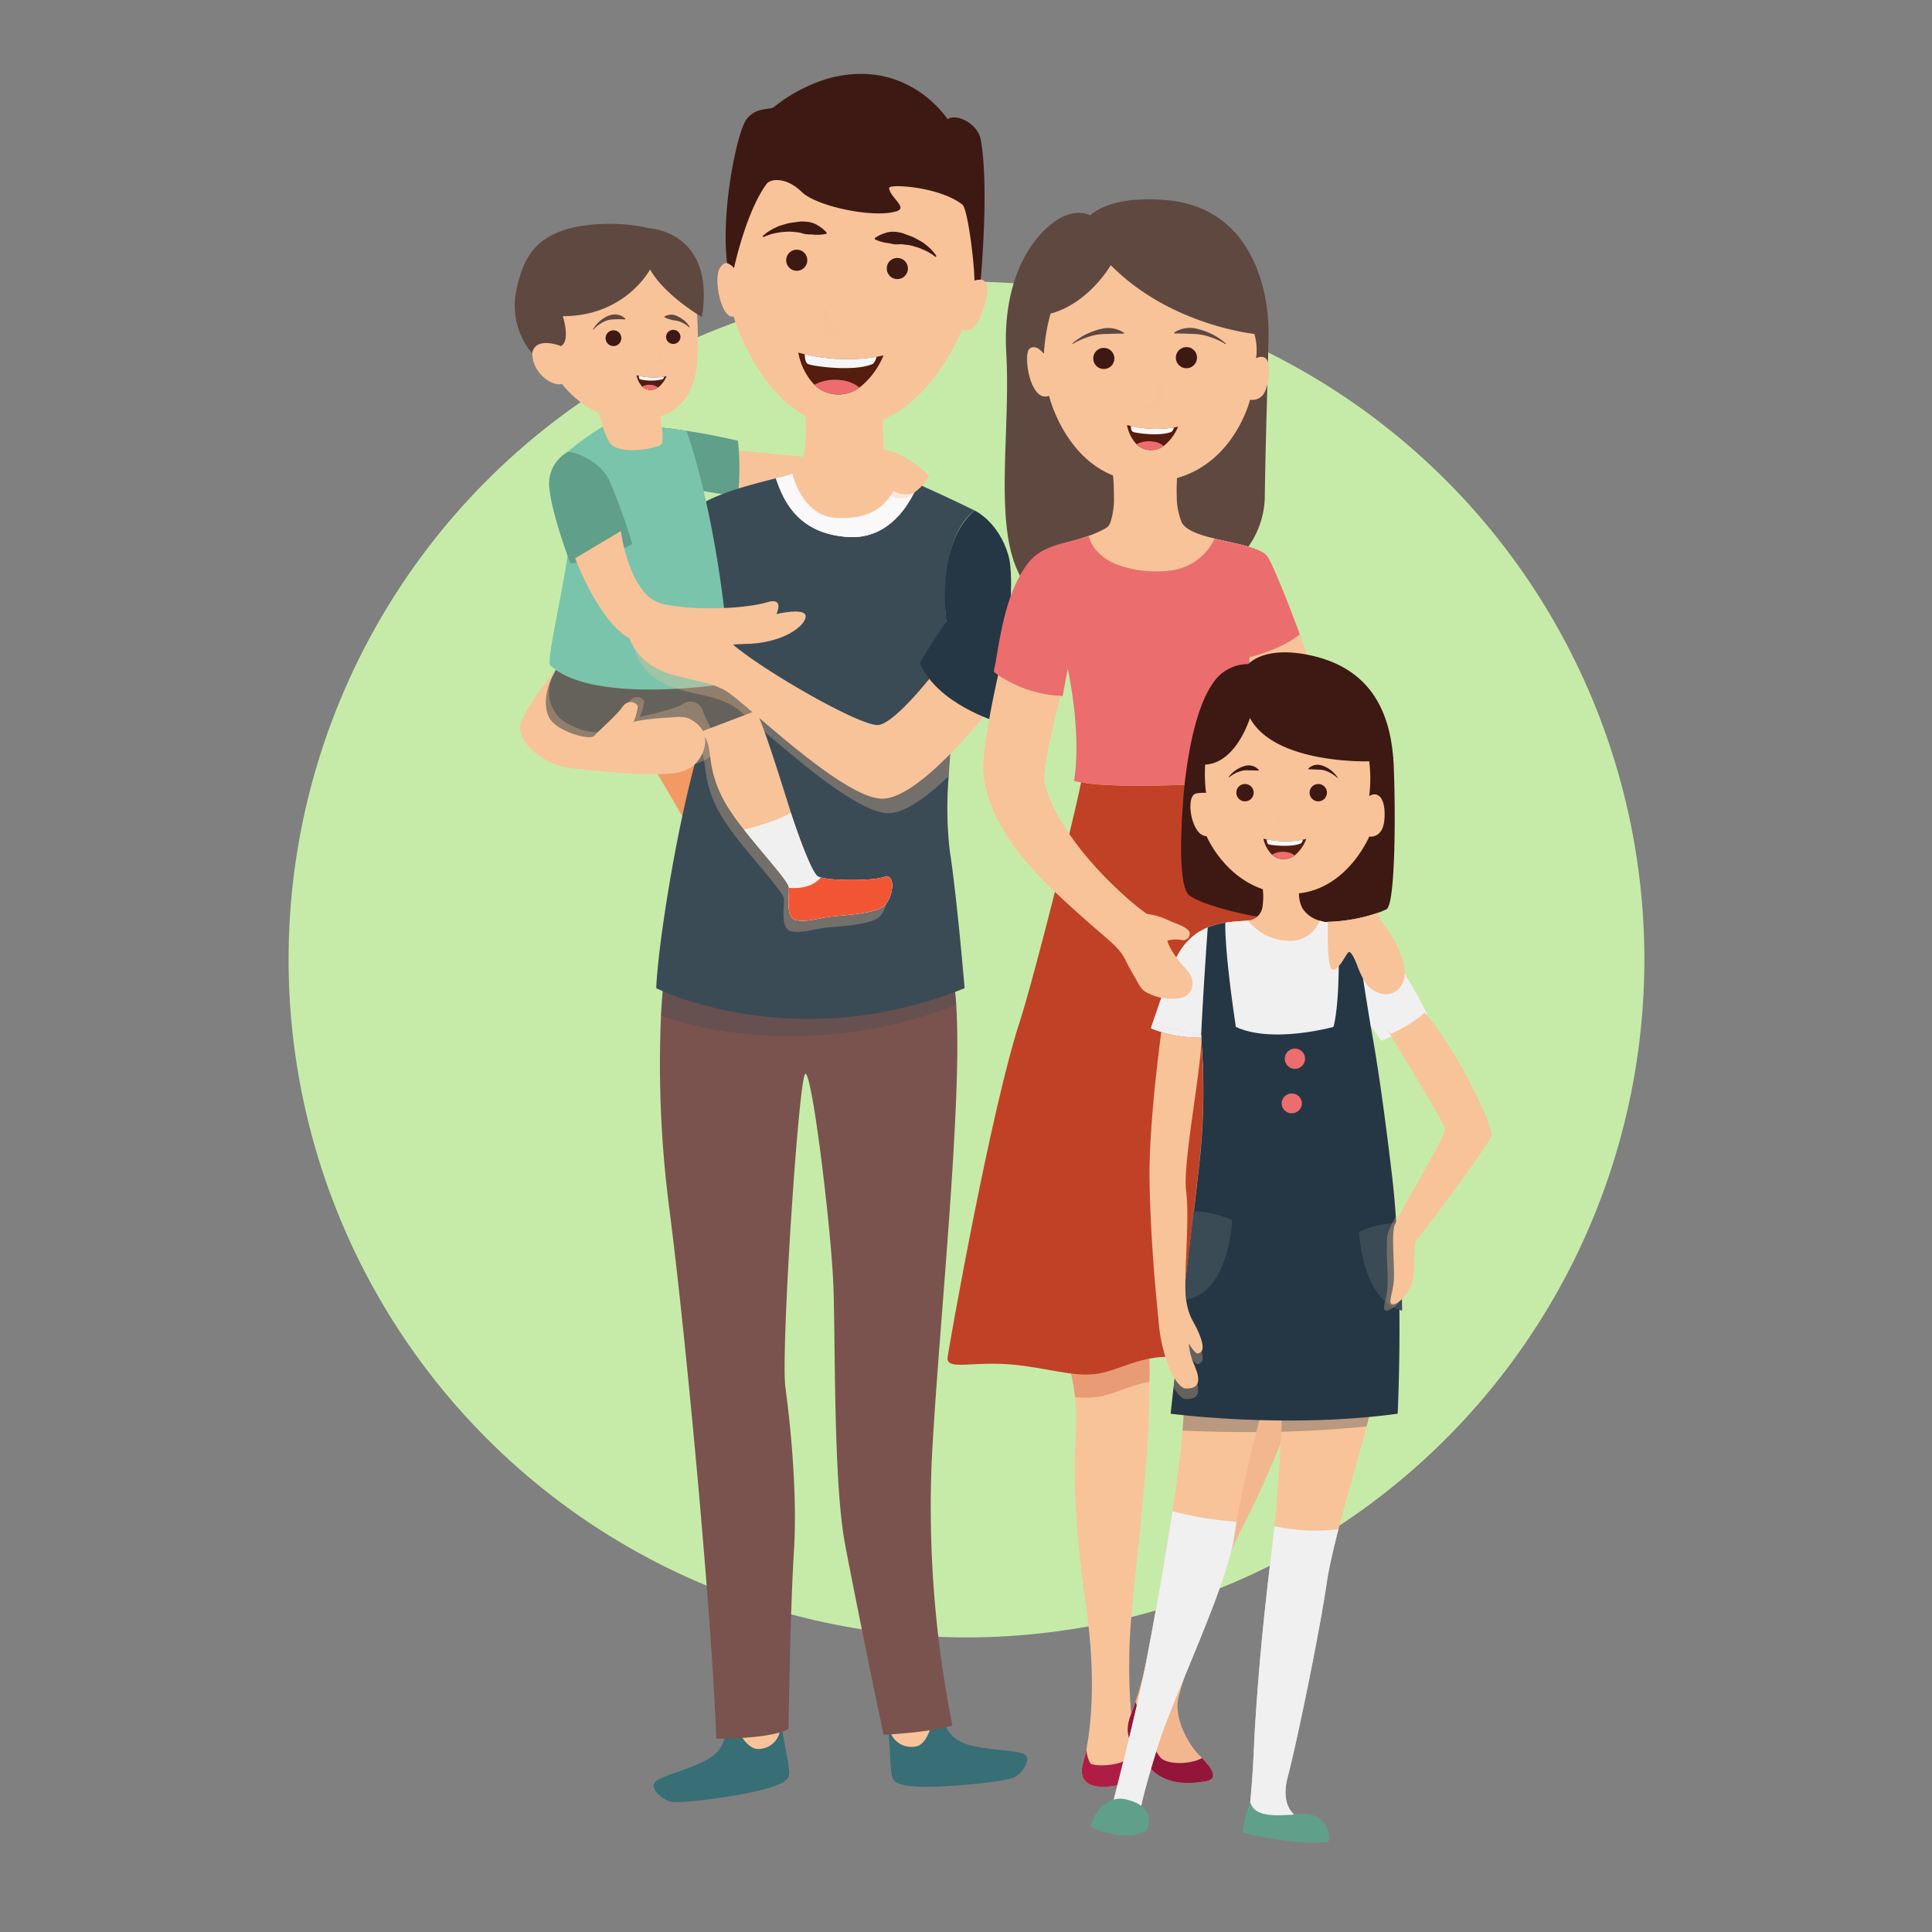 <svg xmlns="http://www.w3.org/2000/svg" xmlns:xlink="http://www.w3.org/1999/xlink" viewBox="0 0 395 395"><rect x="0" y="0" width="395" height="395" fill="#808080" stroke="none"/><defs><style>
      .cls-1 {
        fill: #4d4d4d;
      }

      .cls-2 {
        clip-path: url(#clip-path);
      }

      .cls-3 {
        fill: #c6eba9;
      }

      .cls-4 {
        fill: #386e76;
      }

      .cls-19, .cls-5, .cls-7 {
        fill: #f8c399;
      }

      .cls-6 {
        fill: #7a534e;
      }

      .cls-10, .cls-27, .cls-30, .cls-7 {
        opacity: 0.3;
      }

      .cls-8 {
        fill: #609f8a;
      }

      .cls-9 {
        fill: #f39963;
      }

      .cls-10, .cls-11 {
        fill: #3b4b56;
      }

      .cls-12 {
        fill: #65625b;
      }

      .cls-13 {
        fill: #7ac4ab;
      }

      .cls-14 {
        fill: #faf8f9;
      }

      .cls-15 {
        fill: #f0f0f1;
      }

      .cls-16 {
        fill: #f25534;
      }

      .cls-17 {
        fill: #5f4840;
      }

      .cls-18 {
        fill: #3e1913;
      }

      .cls-19 {
        opacity: 0.5;
      }

      .cls-20 {
        fill: #551d0e;
      }

      .cls-21 {
        fill: #ed6d6e;
      }

      .cls-22 {
        fill: #f6f6f6;
      }

      .cls-23, .cls-30 {
        fill: #253745;
      }

      .cls-24 {
        fill: #f2b78f;
      }

      .cls-25 {
        fill: #93153a;
      }

      .cls-26 {
        fill: #af1d47;
      }

      .cls-27, .cls-28 {
        fill: #c14126;
      }

      .cls-29 {
        fill: #ec6d6e;
      }
    </style><clipPath id="clip-path"><rect id="Rectangle_232" data-name="Rectangle 232" class="cls-1" width="395" height="395" transform="translate(-4575 -4699)"></rect></clipPath></defs><g id="Mask_Group_21" data-name="Mask Group 21" class="cls-2" transform="translate(4575 4699)"><g id="Group_1238" data-name="Group 1238" transform="translate(-4516 -4683.903)"><ellipse id="Ellipse_117" data-name="Ellipse 117" class="cls-3" cx="138.597" cy="138.597" rx="138.597" ry="138.597" transform="translate(0 42.48)"></ellipse><g id="XMLID_4_" transform="translate(46.199 0)"><g id="XMLID_68_" transform="translate(0 0)"><path id="XMLID_121_" class="cls-4" d="M52.9,455.054a6.646,6.646,0,0,1-2.889,4.9c-2.889,2.167-10.536,3.864-11.571,5.182s1.444,3.484,3.179,3.961,12.628-.849,18.9-2.45,5.4-3.015,5.3-4.519-1.444-7.066-1.348-8.577Z" transform="translate(-9.752 -115.855)"></path><path id="XMLID_120_" class="cls-5" d="M60.65,452.718s1.966,4.713,4.564,4.8a4.492,4.492,0,0,0,4.4-5.837C68.751,448.1,60.65,452.718,60.65,452.718Z" transform="translate(-15.489 -115.03)"></path><path id="XMLID_119_" class="cls-4" d="M114.038,452.88a6.718,6.718,0,0,0,3.991,4.095c3.336,1.444,11.169,1.333,12.494,2.375s-.566,3.723-2.144,4.579-12.479,2.077-18.957,1.958-5.971-1.69-6.239-3.172-.3-7.2-.752-8.644Z" transform="translate(-26.161 -115.684)"></path><path id="XMLID_118_" class="cls-5" d="M111.815,451.228s-.774,5.033-3.284,5.718a4.547,4.547,0,0,1-5.681-4.668C102.828,448.6,111.815,451.228,111.815,451.228Z" transform="translate(-26.268 -115.029)"></path><path id="XMLID_117_" class="cls-6" d="M99.7,400.921c-5.011,1.5-14.072,1.884-14.072,1.884s-5.592-26.76-7.907-39.194S75.788,323.478,75.4,311.6s-4.438-44.845-5.785-43.9-5.011,56.907-4.05,64.063,2.509,21.481,1.735,33.729-1.095,36.119-1.095,36.119c-3.723,2.129-14.78,2-14.78,2-.774-23.111-5.919-79.639-9.516-107.783A228.552,228.552,0,0,1,40.13,255.8v-.007c.216-4.162.5-6.426.5-6.426l59.059-1.824a39.44,39.44,0,0,1,.8,6.068c1.37,20.453-3.835,68.552-5.033,93.8A228.077,228.077,0,0,0,99.7,400.921Z" transform="translate(-10.188 -63.233)"></path><path id="XMLID_116_" class="cls-5" d="M59.723,103.34s14.363,1.474,18.22,1.668l-3.566,8.853s-15.04-1.7-16.582-3.3S59.723,103.34,59.723,103.34Z" transform="translate(-14.659 -26.399)"></path><path id="Path_466" data-name="Path 466" class="cls-7" d="M66.33,104.21a96.642,96.642,0,0,1-8.51,6.448.772.772,0,0,0,.089.127c1.541,1.6,16.582,3.3,16.582,3.3l3.566-8.86C75.943,105.118,70.664,104.627,66.33,104.21Z" transform="translate(-14.766 -26.622)"></path><path id="XMLID_115_" class="cls-8" d="M38.3,96.86a140.917,140.917,0,0,1,17.162,2.9,53.359,53.359,0,0,1,0,11.183,51.375,51.375,0,0,1-9.7-1.5Z" transform="translate(-9.78 -24.744)"></path><path id="XMLID_114_" class="cls-9" d="M37.61,186.018l7.58,12.941,12.859-6.47L52.9,176.1Z" transform="translate(-9.604 -44.985)"></path><path id="XMLID_113_" class="cls-10" d="M100.575,253.611c-30.55,11.727-55.239,4.05-60.355,2.2V255.8c.216-4.162.5-6.426.5-6.426l59.059-1.824A39.192,39.192,0,0,1,100.575,253.611Z" transform="translate(-10.27 -63.235)"></path><path id="XMLID_112_" class="cls-11" d="M98.227,140.388l2.182,14.072s-.074.558-.2,1.541c-.365,2.859-1.117,9.3-1.511,15.934a78.452,78.452,0,0,0,.171,14.929c1.541,9.985,3.082,28.45,3.082,28.45-35.091,14.132-63.05,0-63.05,0,.387-9.233,4.438-35.047,9.255-50.69a32.584,32.584,0,0,0,1.31-8.979,61.585,61.585,0,0,0-.611-9.382c-1.534-11.511-5.361-22.464-4.363-26.1,1.3-4.75,12.613-7.505,18.875-9.1,1.571,4.654,4.572,11.3,14.675,11.98,9.017.618,13.134-7.714,14.348-10.811,5.3,2.323,11.623,5.413,11.623,5.413C96.165,123.68,98.227,140.388,98.227,140.388Z" transform="translate(-9.933 -28.371)"></path><path id="XMLID_111_" class="cls-5" d="M100.783,107.4c-1.214,3.09-5.331,11.429-14.348,10.811-10.1-.685-13.1-7.334-14.675-11.98,1.191-.3,2.2-.566,2.919-.789a2.943,2.943,0,0,0,.447-.179c1.794-.923,2.479-3.708,2.7-6.47a37.2,37.2,0,0,0-.171-6.694H93.769a43.015,43.015,0,0,0-.03,6.694c.246,3.03.99,6.113,2.874,6.88.127.045.253.1.395.149C98.1,106.247,99.406,106.8,100.783,107.4Z" transform="translate(-18.327 -23.528)"></path><path id="XMLID_110_" class="cls-12" d="M10.3,162.915a19.98,19.98,0,0,0-4.05,9.419C5.192,178.454,18.11,179.5,18.11,179.5s27.139-1.459,34.317-6.939l-8.19-9.076L15.7,162.26Z" transform="translate(-1.577 -41.45)"></path><path id="XMLID_109_" class="cls-13" d="M30.972,96.628s4.944.6,6.634.864c0,0,7.118,19.061,9.046,51.6,0,0-28.025,4.646-36.893-3.641-1.154-.946,4.788-23.335,4.3-31.659s-.864-11.906-.864-11.906a54.6,54.6,0,0,1,8.481-5.934Z" transform="translate(-2.451 -24.512)"></path><path id="XMLID_108_" class="cls-14" d="M100.783,111.917c-1.214,3.09-5.331,11.429-14.348,10.811-10.1-.685-13.1-7.334-14.675-11.98,1.191-.3,2.2-.566,2.919-.789a2.943,2.943,0,0,0,.447-.179c.692,2.569,2.993,8.764,9.106,9.069,7.371.365,11.109-2.911,12.769-8.51C98.1,110.763,99.406,111.314,100.783,111.917Z" transform="translate(-18.327 -28.044)"></path><g id="XMLID_103_" transform="translate(37.016 130.237)"><path id="XMLID_107_" class="cls-7" d="M87.236,217.866c-1.869,1.631-8.361,1.884-10.99,2.189s-4.311,1.072-6.82.752-1.541-5.018-1.668-6.716c-.089-1.236-5.182-6.753-9.181-11.824a46.761,46.761,0,0,1-3.678-5.2c-3.217-5.584-3.023-9.166-3.5-11.511a5.783,5.783,0,0,0-1.69-3.291l11.3-4.289c1.422,2.368,5.331,15.01,6.872,19.917.089.29.186.6.283.9,1.593,4.922,4.229,12.032,5.435,12.97,1.288,1.013,11.124,1.072,13.626.186S89.09,216.236,87.236,217.866Z" transform="translate(-49.71 -175.702)"></path><path id="XMLID_106_" class="cls-5" d="M88.616,214.8c-1.869,1.631-8.361,1.884-10.99,2.2s-4.311,1.072-6.82.752-1.541-5.018-1.668-6.716c-.089-1.236-5.182-6.753-9.18-11.824a46.765,46.765,0,0,1-3.678-5.2c-3.217-5.584-3.023-9.166-3.5-11.511a5.783,5.783,0,0,0-1.69-3.291l11.3-4.289c1.422,2.368,5.331,15.011,6.872,19.91.1.3.186.6.283.908,1.593,4.922,4.229,12.032,5.435,12.97,1.288,1.013,11.124,1.072,13.626.186S90.47,213.168,88.616,214.8Z" transform="translate(-50.063 -174.92)"></path><path id="XMLID_105_" class="cls-15" d="M91.658,221.938c-1.869,1.631-8.362,1.884-10.99,2.2s-4.311,1.072-6.82.752c-2.472-.305-1.571-4.884-1.668-6.642v-.074C72.091,216.935,67,211.418,63,206.347c2.122-.521,6.8-1.787,9.583-3.477,1.593,4.922,4.229,12.032,5.435,12.97a2.131,2.131,0,0,0,.715.3c2.643.715,10.685.678,12.911-.1C94.16,215.155,93.512,220.308,91.658,221.938Z" transform="translate(-53.105 -182.059)"></path><path id="XMLID_104_" class="cls-16" d="M94.779,226.418c-1.869,1.631-8.361,1.884-10.99,2.2s-4.311,1.072-6.82.752c-2.472-.305-1.571-4.884-1.668-6.642,1.541.149,4.594.112,6.56-2.115,2.643.715,10.685.678,12.911-.1C97.281,219.635,96.633,224.787,94.779,226.418Z" transform="translate(-56.226 -186.539)"></path></g><path id="XMLID_102_" class="cls-7" d="M9.293,163.69s-6.18,7.788-6.083,10.893,4.631,7.535,10.893,8.2,15.949,1.683,20.245.946,7.327-1.981,7.52-4.237-2.025-5.867-2.606-7.595a2.66,2.66,0,0,0-4.147-1.162c-1.541,1.035-8.674,2.546-8.674,2.546a11.711,11.711,0,0,0,.871-3.112c-.1-.752-1.928-1.7-3.179.1s-4.817,4.8-5.688,5.837-6.843-.685-8.771-2.978S6.977,167.368,9.293,163.69Z" transform="translate(-0.816 -41.815)"></path><path id="Path_467" data-name="Path 467" class="cls-5" d="M32.632,184.82a8.181,8.181,0,0,0,4.05-1.4c2.345-1.78,3.768-5.688,1.623-8.108A6.852,6.852,0,0,0,36.05,173.6c-1.325-.529-2.889-.261-4.274-.186-1.519.082-3.038.216-4.549.417-.6.082-1.191.164-1.772.29l-.737.156a11.478,11.478,0,0,0,.864-3.112c-.1-.752-1.928-1.7-3.179.1s-4.817,4.8-5.688,5.837-6.843-.685-8.771-2.978-1.37-6.85.946-10.521c0,0-7.5,8.89-7.408,11.995s4.631,7.535,10.893,8.2c2.956.313,5.919.618,8.883.856a82.447,82.447,0,0,0,8.682.32C30.793,184.954,31.717,184.924,32.632,184.82Z" transform="translate(-0.374 -41.792)"></path><path id="XMLID_101_" class="cls-8" d="M26.484,122.652a30.545,30.545,0,0,1-12.628,3.954s-3.708-9.7-4.266-15.077a7.446,7.446,0,0,1,3.589-7.632c.544-.454,6.463,1.318,8.577,5.651A115.563,115.563,0,0,1,26.484,122.652Z" transform="translate(-2.431 -26.524)"></path><path id="XMLID_100_" class="cls-5" d="M35.708,97.369c-.432.946-8.533,2.494-10.558,0-.96-1.2-1.8-4.013-2.412-6.627-.663-2.859-1.057-5.473-1.057-5.473l13.372,4.75s.313,1.876.544,3.745A11.684,11.684,0,0,1,35.708,97.369Z" transform="translate(-5.534 -21.784)"></path><path id="XMLID_99_" class="cls-7" d="M101.1,103.339c-2.338.141-.834,5.7.037,7.87s3.857,2.263,5.011,1.7,3.276-2.889,3.179-3.47S103.879,103.167,101.1,103.339Z" transform="translate(-25.503 -26.398)"></path><path id="XMLID_98_" class="cls-5" d="M101.311,103.337c-1.511.134.022,4.869.893,7.036s3.857,2.264,5.011,1.7,3.276-2.889,3.179-3.47S104.088,103.084,101.311,103.337Z" transform="translate(-25.712 -26.396)"></path><path id="XMLID_97_" class="cls-7" d="M35.586,93.766a16.289,16.289,0,0,1-3.209.141c-2.844-.156-6.47-.6-9.65-3.164-.663-2.859-1.057-5.473-1.057-5.473l13.372,4.75C35.05,90.02,35.363,91.9,35.586,93.766Z" transform="translate(-5.532 -21.784)"></path><path id="XMLID_96_" class="cls-5" d="M36.776,50.214s2.383,5.741,1.876,18.674c-.447,11.593-8.22,12.769-12.695,12.948-4.527.186-10.543-1.847-15.055-7.505-1.556.737-7.051-2.241-5.9-7.989,1.139-5.711,5.711-2.822,5.711-2.822l-4.222-9.88L30.075,42.88Z" transform="translate(-1.235 -10.956)"></path><path id="XMLID_95_" class="cls-17" d="M27.7,50.508s-5.026,9.553-17.832,9.553c0,0,1.631,5.018-.38,6.12,0,0-5.2-2.144-5.9,1.467A15.141,15.141,0,0,1,.23,55.5C1.548,48.468,3.975,43.9,11.793,41.968a36.932,36.932,0,0,1,15.9.141s13.41.7,10.61,18.123C38.307,60.24,30.735,55.862,27.7,50.508Z" transform="translate(0.004 -10.513)"></path><path id="XMLID_94_" class="cls-17" d="M21.5,69.163a6.038,6.038,0,0,1,.692-.99A6.152,6.152,0,0,1,24.337,66.5a4.157,4.157,0,0,1,1.467-.432,2.225,2.225,0,0,1,.707.045,2,2,0,0,1,.611.171,2.6,2.6,0,0,1,.8.469,2.444,2.444,0,0,1,.261.231l-.045.089s-.134.007-.35,0a3.529,3.529,0,0,1-.372-.022c-.141-.015-.305.007-.469-.007a3.167,3.167,0,0,0-.529.007c-.186.015-.372,0-.566.03a4.627,4.627,0,0,0-1.251.149,5.255,5.255,0,0,0-1.206.514,8.508,8.508,0,0,0-.975.663,6.657,6.657,0,0,0-.849.8Z" transform="translate(-5.489 -16.875)"></path><path id="XMLID_93_" class="cls-17" d="M46.322,68.711a3.578,3.578,0,0,0-.514-.789c-.089-.112-.2-.216-.313-.335a2.158,2.158,0,0,0-.387-.343c-.149-.1-.3-.216-.454-.328a4.193,4.193,0,0,0-.506-.283c-.171-.089-.35-.186-.521-.275a5.083,5.083,0,0,0-.544-.171,2.636,2.636,0,0,0-.529-.067,1.942,1.942,0,0,0-.477.06,2.888,2.888,0,0,0-.938.335l.007.1a3.84,3.84,0,0,0,.871.4c.127.045.261.067.4.112a2.653,2.653,0,0,0,.432.134,3.341,3.341,0,0,0,.484.045c.164.022.328.074.491.112a3.707,3.707,0,0,1,.491.141c.156.067.305.134.454.2a2.145,2.145,0,0,1,.41.223c.127.074.261.141.365.216a4.98,4.98,0,0,1,.685.573Z" transform="translate(-10.505 -16.892)"></path><path id="XMLID_92_" class="cls-18" d="M28.217,72a1.609,1.609,0,1,1-1.608-1.571A1.589,1.589,0,0,1,28.217,72Z" transform="translate(-6.383 -17.993)"></path><ellipse id="XMLID_91_" class="cls-18" cx="1.474" cy="1.444" rx="1.474" ry="1.444" transform="translate(30.977 52.34)"></ellipse><path id="XMLID_90_" class="cls-19" d="M37.92,75.65a3.646,3.646,0,0,1,.789.216,2.782,2.782,0,0,1,.372.179,2.576,2.576,0,0,1,.387.3,1.91,1.91,0,0,1,.313.469l.082.3c.007.074.037.06.022.2v.357l-.1.335a1.546,1.546,0,0,1-.32.544,1.6,1.6,0,0,1-.462.305,1.235,1.235,0,0,1-.477.112,1.054,1.054,0,0,1-.41-.037.746.746,0,0,1-.29-.127.863.863,0,0,1-.2-.179l.037-.089s.082-.03.216-.074a1.427,1.427,0,0,0,.2-.112,2.319,2.319,0,0,0,.223-.149,5.274,5.274,0,0,0,.439-.387c.052-.067.164-.141.2-.194l.1-.089.067-.231.03-.112c.007.067,0-.022,0-.03V77a1.5,1.5,0,0,0-.112-.32,2.392,2.392,0,0,0-.484-.536,3.264,3.264,0,0,0-.64-.424Z" transform="translate(-9.609 -19.326)"></path><path id="XMLID_89_" class="cls-7" d="M95.753,98.774a18.858,18.858,0,0,1-8.838,1.817,17.242,17.242,0,0,1-7.073-1.817,37.2,37.2,0,0,0-.171-6.694H95.782A43.01,43.01,0,0,0,95.753,98.774Z" transform="translate(-20.347 -23.523)"></path><path id="XMLID_88_" class="cls-5" d="M85.029,11.078C71.366,10.311,59.87,22.165,59.1,42.514c0,0-1.444-2.263-2.889,0s.387,10.647,2.792,9.9c0,0,6.4,21.905,22.605,22.568s24.057-19.835,24.057-19.835a2.268,2.268,0,0,0,2.606-.663c1.348-1.318,5.108-11.116,0-9.419C108.267,45.06,114.052,12.716,85.029,11.078Z" transform="translate(-14.225 -2.824)"></path><path id="XMLID_87_" class="cls-18" d="M67.677,6.911c-1.251.469-3.663,0-5.495,2.45S56.941,27.8,58.259,38.7a3.661,3.661,0,0,1,1.415,1s2.465-11.518,6.649-17.177c.834-1.132,4.05-1.444,7.2,1.631s15.427,5.525,19.664,3.835c1.8-.819-1.735-2.889-1.8-4.676.127-.849,10.35-.223,14.973,3.425,1.095.879,2.442,11.809,2.472,15.517a4.6,4.6,0,0,1,1.281-.179s1.757-19.217,0-28.651c-.611-3.269-4.981-5.4-6.776-4.147,0,0-8.354-13.067-24.936-8.168A33.246,33.246,0,0,0,67.677,6.911Z" transform="translate(-14.802 -0.004)"></path><path id="XMLID_86_" class="cls-19" d="M87.393,61.274a7.527,7.527,0,0,0-.953,1.415,5.663,5.663,0,0,0-.551,1.571,4.362,4.362,0,0,0-.06.879,4.114,4.114,0,0,0,.141.856l.171.395.231.41c.171.223.305.343.469.536.156.156.305.3.462.432a2.823,2.823,0,0,0,.536.335,5.8,5.8,0,0,0,1.08.4c.313.082.491.127.491.127l.052.171a2.02,2.02,0,0,1-.447.335,2.845,2.845,0,0,1-1.444.365,2.807,2.807,0,0,1-1.057-.208,2.868,2.868,0,0,1-1.035-.7,4.026,4.026,0,0,1-.372-.536,4.638,4.638,0,0,1-.268-.611l-.156-.558-.1-.611a5.149,5.149,0,0,1,.007-1.221,4.985,4.985,0,0,1,.305-1.1,5.643,5.643,0,0,1,1.035-1.623,6.155,6.155,0,0,1,1.363-1.191Z" transform="translate(-21.593 -15.62)"></path><path id="XMLID_85_" class="cls-18" d="M78.9,50.4a2.156,2.156,0,1,1-2.152-2.107A2.134,2.134,0,0,1,78.9,50.4Z" transform="translate(-19.049 -12.338)"></path><path id="XMLID_84_" class="cls-18" d="M102.21,52.667a2.16,2.16,0,1,0,2.159-2.107A2.136,2.136,0,0,0,102.21,52.667Z" transform="translate(-26.105 -12.918)"></path><g id="XMLID_80_" transform="translate(58.02 56.994)"><path id="XMLID_83_" class="cls-20" d="M95.335,77.116a16.062,16.062,0,0,1-4.922,6.589,7.221,7.221,0,0,1-4.8,1.392A7.046,7.046,0,0,1,81.2,83.125,12.832,12.832,0,0,1,77.92,76.55s.469.141,1.3.335a37.936,37.936,0,0,0,14.7.529C94.4,77.324,94.866,77.228,95.335,77.116Z" transform="translate(-77.92 -76.55)"></path><path id="XMLID_82_" class="cls-21" d="M91.538,85.61A7.221,7.221,0,0,1,86.743,87a7.046,7.046,0,0,1-4.423-1.973,9.014,9.014,0,0,1,5.428-.938A6.908,6.908,0,0,1,91.538,85.61Z" transform="translate(-79.044 -78.454)"></path><path id="XMLID_81_" class="cls-22" d="M94.368,77.519c-.171.6-.454,1.3-.856,1.482-3.812,1.645-12.293.424-13.157,0-.544-.261-.67-1.288-.685-2.01A37.935,37.935,0,0,0,94.368,77.519Z" transform="translate(-78.367 -76.662)"></path></g><g id="XMLID_76_" transform="translate(24.939 61.617)"><path id="XMLID_79_" class="cls-20" d="M39.625,82.954a5.64,5.64,0,0,1-1.735,2.323,2.555,2.555,0,0,1-1.69.491,2.5,2.5,0,0,1-1.556-.692A4.534,4.534,0,0,1,33.49,82.76s.164.052.462.119a13.46,13.46,0,0,0,5.175.186C39.29,83.028,39.454,82.991,39.625,82.954Z" transform="translate(-33.49 -82.76)"></path><path id="XMLID_78_" class="cls-21" d="M38.286,85.948a2.555,2.555,0,0,1-1.69.491,2.5,2.5,0,0,1-1.556-.692,3.175,3.175,0,0,1,1.914-.328A2.375,2.375,0,0,1,38.286,85.948Z" transform="translate(-33.886 -83.431)"></path><path id="XMLID_77_" class="cls-22" d="M39.285,83.1c-.06.208-.164.454-.305.521a9.667,9.667,0,0,1-4.631,0c-.186-.089-.238-.454-.238-.707A13.449,13.449,0,0,0,39.285,83.1Z" transform="translate(-33.648 -82.798)"></path></g><path id="XMLID_75_" class="cls-7" d="M98.632,167.77c-.365,2.859-1.117,9.3-1.511,15.934-4.073,3.924-8.637,7.431-12.077,7.595-7.967.38-28.018-19.47-32.128-21.98a18.183,18.183,0,0,0-5.018-1.9c-3.3-.819-6.917-1.348-9.9-3.127a11.4,11.4,0,0,1-3.827-3.686,9.636,9.636,0,0,1-1.444-3.477l14.556.9,5.629.357a17.442,17.442,0,0,0,3.157,2.837c7.557,5.718,25.092,15.621,28.078,15C87.746,175.469,95.2,165.8,95.2,165.8Z" transform="translate(-8.357 -40.139)"></path><path id="XMLID_74_" class="cls-5" d="M105.343,168.6s-14.013,18.339-21.98,18.711-28.018-19.47-32.136-21.98-10.282-2.263-14.906-5.026a11.4,11.4,0,0,1-3.827-3.686,9.636,9.636,0,0,1-1.444-3.477L51.228,154.4a17.552,17.552,0,0,0,3.164,2.837c7.557,5.718,25.084,15.621,28.078,15,3.6-.752,11.057-10.424,11.057-10.424Z" transform="translate(-7.928 -39.12)"></path><path id="XMLID_73_" class="cls-7" d="M54.385,157.245c-3.894-.275-14.5,1.467-21.347-.432a4.241,4.241,0,0,1-.544-.186,9.636,9.636,0,0,1-1.444-3.477l20.178,1.258A17.442,17.442,0,0,0,54.385,157.245Z" transform="translate(-7.928 -39.122)"></path><path id="XMLID_72_" class="cls-5" d="M16.63,131.122s5.592,15.077,12.725,17.051,18.316.5,21.8.469c8.116-.06,12.68-3.835,12.613-5.681s-5.979-.439-5.979-.439,1.69-3.5-1.832-2.427c-4.244,1.3-14.646,1.861-21.444.35s-8.54-14.884-8.54-14.884Z" transform="translate(-4.245 -32.075)"></path><path id="XMLID_71_" class="cls-23" d="M122.493,119.91s4.884,2.226,6.91,9.2-2.316,34.012-2.316,34.012-12.337-3.671-15.807-12.062c0,0,3.44-5.808,5.428-8.414C116.708,142.649,114.333,126.73,122.493,119.91Z" transform="translate(-28.421 -30.632)"></path><path id="XMLID_70_" class="cls-18" d="M111.52,48.349a8.5,8.5,0,0,0-1.415-1.683,9.975,9.975,0,0,0-.819-.692,5.367,5.367,0,0,0-1-.685c-.372-.208-.752-.417-1.139-.64a9.788,9.788,0,0,0-1.251-.514c-.432-.164-.864-.328-1.288-.491-.432-.112-.871-.179-1.3-.246a6.884,6.884,0,0,0-1.236-.015,5.1,5.1,0,0,0-1.08.261A7.088,7.088,0,0,0,98.9,44.671l.037.246a8.665,8.665,0,0,0,2.137.685c.305.074.625.074.96.149a5.984,5.984,0,0,0,1.042.186c.365,0,.745.007,1.139-.03.387.015.767.082,1.169.127a7.516,7.516,0,0,1,1.169.2c.38.112.752.231,1.109.335a6.521,6.521,0,0,1,1.013.4,8.694,8.694,0,0,1,.908.41,11.026,11.026,0,0,1,1.742,1.132Z" transform="translate(-25.259 -11.079)"></path><path id="XMLID_69_" class="cls-18" d="M68.11,43.564a8.073,8.073,0,0,1,1.757-1.31,10.434,10.434,0,0,1,.96-.491,6,6,0,0,1,1.124-.447c.41-.119.826-.238,1.251-.365a9.942,9.942,0,0,1,1.333-.216c.454-.067.916-.127,1.363-.186.447-.015.893.03,1.325.052a6.645,6.645,0,0,1,1.206.268,5,5,0,0,1,1,.5,7.1,7.1,0,0,1,1.8,1.474l-.1.231a8.746,8.746,0,0,1-2.234.186c-.313,0-.633-.067-.968-.074a5.069,5.069,0,0,1-1.057-.06,9.3,9.3,0,0,1-1.1-.29c-.38-.074-.767-.1-1.162-.141a7.961,7.961,0,0,0-1.184-.074c-.395.022-.782.052-1.154.074a6.848,6.848,0,0,0-1.08.156,8.374,8.374,0,0,0-.975.194,10.7,10.7,0,0,0-1.951.707Z" transform="translate(-17.394 -10.36)"></path></g><g id="Group_175" data-name="Group 175" transform="translate(88.526 25.659)"><g id="Group_174" data-name="Group 174" transform="translate(24.562 234.669)"><g id="XMLID_63_"><path id="XMLID_67_" class="cls-5" d="M168.618,356.723c-.007,2.263-.059,5.16-.208,8.853-.484,12.337-3.373,35.144-3.76,42.582a118.569,118.569,0,0,0,.209,16.462c.067.916.141,1.876.223,2.9.045.558.089,1.139.141,1.742.06.715.089,1.385.1,2.01.164,7.535-2.874,8.257-6.18,8.257-3.574,0-5.115-1.7-4.05-5.182a25.526,25.526,0,0,0,.611-2.509c.99-4.981,1.936-14.817.03-28.39-2.316-16.455-2.7-26.626-2.316-33.543a63.107,63.107,0,0,0-.045-10.052,37.07,37.07,0,0,0-1.5-7.282L168.4,349.65A57.4,57.4,0,0,1,168.618,356.723Z" transform="translate(-151.88 -349.643)"></path><path id="XMLID_66_" class="cls-24" d="M203.3,359.468a215,215,0,0,1-11.6,27.266c-4.371,8.295-12.248,31.034-13.023,34.89s1.966,9.084,4.281,11.392c.2.2.4.409.6.611,2.01,2.115,3.4,4.162.938,4.735-6.046,1.132-10.156-.38-12.218-3.544-.856-1.325-1.943-2.375-2.755-3.552-1.124-1.623-1.727-3.484-.469-6.656,0-.007.007-.007.007-.015.29-.737.588-1.534.879-2.4,1.876-5.584,3.812-14.355,6.6-32.068,2.9-18.376,9.069-27.542,10.856-31.227a5.859,5.859,0,0,0,.432-1.057c.774-2.762-.9-8.2-.9-8.2l18,.908C205.394,351.963,204.664,355.3,203.3,359.468Z" transform="translate(-156.089 -349.64)"></path><path id="XMLID_65_" class="cls-25" d="M184.511,463.262c-6.046,1.132-10.156-.38-12.218-3.544s-5.4-4.75-3.217-10.223c.29-.737.588-1.534.879-2.4,1.05,2.867,3.842,10.409,5.361,11.586,1.638,1.266,6.128,1.124,8.25-.149C185.583,460.634,186.968,462.689,184.511,463.262Z" transform="translate(-156.091 -374.532)"></path><path id="XMLID_64_" class="cls-26" d="M160.147,466.25c-3.574,0-5.115-1.705-4.05-5.182a25.547,25.547,0,0,0,.611-2.509,6.518,6.518,0,0,0,.8,2.889c.841.752,6.455.506,7.647-1.072.715-.953.893-3.931.923-6.135.045.558.089,1.139.141,1.742C166.982,465.4,163.713,466.25,160.147,466.25Z" transform="translate(-152.872 -376.358)"></path></g><path id="XMLID_62_" class="cls-27" d="M168.412,349.65a61.285,61.285,0,0,1,.208,7.066c-3.961.752-7.23,2.494-10.238,3.038a18,18,0,0,1-5,.1,37.071,37.071,0,0,0-1.5-7.282Z" transform="translate(-151.883 -349.643)"></path></g><path id="Path_468" data-name="Path 468" class="cls-28" d="M200.279,291c-3.663-9.8-6.939-48.806-11.764-65.946s-11.451-25.263-11.451-33.937c0-.209,0-.424.007-.64-7.624.469-22.866,1.206-30.408.194C146.6,194.017,136.4,234.1,133.7,242.309c-5.919,17.981-14.4,65.909-14.787,68.7s4.631.916,12.338,1.474,13.5,2.829,18.7,1.884S161.137,308.9,170.2,312.1s16.969,3.581,22.367,1.318,11.764-.305,15.427-2.42S203.942,300.8,200.279,291Z" transform="translate(-118.892 -74.316)"></path><path id="XMLID_61_" class="cls-17" d="M188.527,61.861c-.089,8.19-.581,20.163-.752,32.977a18.19,18.19,0,0,1-3.365,10.632c-2.033-.588-4.542-1.065-6.865-1.631-3.217-.789-25.39.975-25.784-.566-3.083,1.117-6.2,1.7-8.764,3.015-.03.015-.06.03-.1.052-.149.082-.29.164-.447.246-.06.037-.127.067-.186.1a5.454,5.454,0,0,0-.67.439q-.168.112-.335.246a11.706,11.706,0,0,0-2.345,2.68c-.015.007-.015.007-.015.015-.365.544-.7,1.124-1.027,1.735-.223-.5-.462-1.005-.7-1.526-4.691-10.364-1.377-28.83-2.256-44.19s5.2-23.64,9.642-26.9,7.52-1.452,7.52-1.452c2.889-2.546,8.481-3.864,16.492-3.015C185.541,36.8,188.624,53.656,188.527,61.861Z" transform="translate(-122.902 -34.465)"></path><path id="Path_469" data-name="Path 469" class="cls-5" d="M194.455,142.066c-2.465-6.723-5.488-14.266-6.642-15.949-.581-.849-2.04-1.459-3.879-2-2.033-.588-4.542-1.065-6.865-1.631-3.217-.789-6.076-1.757-6.805-3.432a14.414,14.414,0,0,1-.968-4.936,34.506,34.506,0,0,1,.268-6.053s-11.25-1.824-13.328.96c0,0,.2,1.936.223,4.214v.64a15.657,15.657,0,0,1-.722,5.271,2.177,2.177,0,0,1-.849,1.139,22.229,22.229,0,0,1-3.6,1.638c-3.083,1.117-6.2,1.7-8.764,3.015-.03.015-.06.03-.1.052-.149.082-.29.164-.447.246-.06.037-.127.067-.186.1a5.451,5.451,0,0,0-.67.439q-.168.112-.335.246a8.771,8.771,0,0,0-2.345,2.68c-.015.007-.015.007-.015.015a10.632,10.632,0,0,0-.893,2.01c-.112.328-.208.67-.3,1.035-1.065,4.229-2.889,11.422-4.475,18.592a24.968,24.968,0,0,0,12.784,4.289c.782-3.008,1.407-5.257,1.482-5.517l.007-.03c0,.015.007.022.007.037.208.7,3.559,12.136,3.812,22.352.007.328.007.655,0,1.005,7.542,1.013,22.784.268,30.408-.194.134-8.853,2.881-25.554,2.881-25.554l4.438,10.126s9.061-2.442,9.449-3.559C198.215,152.825,196.532,147.732,194.455,142.066Z" transform="translate(-122.434 -53.116)"></path><path id="XMLID_60_" class="cls-7" d="M177.362,114.122a21.354,21.354,0,0,1-2.42.514,26.581,26.581,0,0,1-3.1.283,20.729,20.729,0,0,1-7.312-1.035v-.64c-.022-2.278-.223-4.214-.223-4.214,2.077-2.785,13.328-.96,13.328-.96A34.081,34.081,0,0,0,177.362,114.122Z" transform="translate(-130.493 -53.116)"></path><path id="XMLID_59_" class="cls-5" d="M160.7,43.428c-6.195.96-23.022,5.644-16.522,24.7,0,0-1.586-2.033-2.941-.975s.045,11.116,3.983,9.635c0,0,4.3,18,20.706,17.609S186.32,77.588,186.32,77.588a2.791,2.791,0,0,0,2.9-1.377c1.072-1.78,2.182-8.875-1.653-7.118C187.563,69.093,192.254,38.528,160.7,43.428Z" transform="translate(-124.47 -36.618)"></path><path id="XMLID_58_" class="cls-17" d="M157.347,48.913s-4.512,7.818-12.315,9.9a38.139,38.139,0,0,0-1.355,8.153l-4.907-4.668s.06-18.048,12.6-22.449,29.887,1.534,33.744,7,5.182,15.993,1.951,21.079a12.076,12.076,0,0,0-.365-4.966C186.705,62.956,169.558,61.258,157.347,48.913Z" transform="translate(-123.969 -35.448)"></path><path id="XMLID_57_" class="cls-18" d="M158.91,77.367a2.156,2.156,0,1,0,2.159-2.107A2.136,2.136,0,0,0,158.91,77.367Z" transform="translate(-129.114 -44.885)"></path><path id="XMLID_56_" class="cls-18" d="M185.909,77.147a2.16,2.16,0,1,1-2.159-2.107A2.136,2.136,0,0,1,185.909,77.147Z" transform="translate(-134.907 -44.829)"></path><path id="XMLID_55_" class="cls-19" d="M174.8,83.13a4.6,4.6,0,0,1,1.095.908,4.413,4.413,0,0,1,.849,1.266,4.018,4.018,0,0,1,.261.879,4.32,4.32,0,0,1,.022.983l-.074.491c-.067.231-.074.29-.112.447a2.852,2.852,0,0,1-.514.946,2.291,2.291,0,0,1-1.72.722,2.115,2.115,0,0,1-1.154-.35,1.411,1.411,0,0,1-.342-.3l.052-.164.387-.141a4.527,4.527,0,0,0,.8-.38,2.83,2.83,0,0,0,.372-.275c.1-.1.2-.208.313-.313.119-.134.209-.2.35-.357a3.035,3.035,0,0,1,.194-.3l.134-.29a2.978,2.978,0,0,0,.127-.633,3.317,3.317,0,0,0-.03-.663,4.551,4.551,0,0,0-.387-1.214,6.224,6.224,0,0,0-.707-1.124Z" transform="translate(-132.741 -46.896)"></path><g id="XMLID_51_" transform="translate(36.691 46.13)"><path id="XMLID_54_" class="cls-20" d="M178.616,96.763a9.637,9.637,0,0,1-2.956,3.954,4.326,4.326,0,0,1-2.874.834,4.224,4.224,0,0,1-2.651-1.184,7.688,7.688,0,0,1-1.966-3.946s.283.089.782.2a22.768,22.768,0,0,0,8.816.32Q178.192,96.863,178.616,96.763Z" transform="translate(-168.17 -96.42)"></path><path id="XMLID_53_" class="cls-21" d="M176.345,101.85a4.326,4.326,0,0,1-2.874.834,4.224,4.224,0,0,1-2.651-1.184,5.372,5.372,0,0,1,3.254-.558A4.173,4.173,0,0,1,176.345,101.85Z" transform="translate(-168.847 -97.561)"></path><path id="XMLID_52_" class="cls-22" d="M178.036,97a1.536,1.536,0,0,1-.514.893c-2.286.983-7.371.253-7.892,0-.328-.156-.4-.774-.41-1.206A22.8,22.8,0,0,0,178.036,97Z" transform="translate(-168.438 -96.489)"></path></g><path id="XMLID_50_" class="cls-22" d="M179.6,145.515a2.07,2.07,0,1,1-2.07-2.025A2.052,2.052,0,0,1,179.6,145.515Z" transform="translate(-133.341 -62.314)"></path><path id="XMLID_49_" class="cls-22" d="M179.6,155.175a2.07,2.07,0,1,1-2.07-2.025A2.052,2.052,0,0,1,179.6,155.175Z" transform="translate(-133.341 -64.781)"></path><path id="XMLID_48_" class="cls-22" d="M179.6,164.025A2.07,2.07,0,1,1,177.53,162,2.052,2.052,0,0,1,179.6,164.025Z" transform="translate(-133.341 -67.042)"></path><path id="XMLID_47_" class="cls-17" d="M153.12,72.983a10.1,10.1,0,0,1,1.407-1.08A12.774,12.774,0,0,1,156.121,71c.305-.149.625-.283.953-.417.335-.112.67-.261,1.028-.35a10.5,10.5,0,0,1,1.057-.276,4.715,4.715,0,0,1,1.057-.156,4.469,4.469,0,0,1,1.005.045,5.516,5.516,0,0,1,2.115.707,3.418,3.418,0,0,1,.424.268l-.037.112s-.194.015-.5.015c-.156.007-.343,0-.551-.007s-.447.022-.7.015-.521.007-.8.022-.581.015-.893.037a11.89,11.89,0,0,0-1.958.127c-.335.037-.663.134-.99.2-.32.089-.64.179-.946.275-.6.208-1.176.424-1.646.64a13.859,13.859,0,0,0-1.541.812Z" transform="translate(-127.635 -43.487)"></path><path id="XMLID_46_" class="cls-17" d="M191.625,73.085a13.906,13.906,0,0,0-1.534-.819c-.469-.216-1.035-.439-1.646-.648-.305-.1-.625-.194-.946-.283-.328-.067-.655-.164-.99-.208a11.865,11.865,0,0,0-1.958-.134c-.313-.03-.6-.037-.894-.045s-.558-.037-.812-.03-.491-.015-.7-.022-.395.015-.551.007a4.638,4.638,0,0,1-.5-.022l-.037-.112a4.077,4.077,0,0,1,.432-.268,4.379,4.379,0,0,1,1.236-.521,6.1,6.1,0,0,1,1.884-.223,5.28,5.28,0,0,1,1.057.164,10.549,10.549,0,0,1,1.057.283c.357.089.685.238,1.028.35.328.134.655.275.953.417a11.325,11.325,0,0,1,1.586.916,10.436,10.436,0,0,1,1.407,1.087Z" transform="translate(-134.772 -43.477)"></path><path id="Path_470" data-name="Path 470" class="cls-29" d="M194.167,147.021c-2.465-6.723-5.487-14.266-6.642-15.949-.581-.849-2.04-1.459-3.879-2-2.033-.588-4.542-1.065-6.865-1.631a11.583,11.583,0,0,1-9.389,6.56,19.241,19.241,0,0,1-3.068.127,22.635,22.635,0,0,1-7.483-1.37c-4.17-1.645-5.45-4.341-5.845-5.882-4.341,1.571-9.4,1.683-12.39,5.584-4.274,5.577-5.54,13.752-6.671,20.52-.022.156-.417,1.616-.268,1.742.261.208.536.41.8.6a24.968,24.968,0,0,0,12.784,4.289c.275.015.424.015.424.015s1.05-5.51,1.057-5.532l.007-.03c0,.015.007.022.007.037C149.732,168.874,148,176.96,148,176.96a18.1,18.1,0,0,0,2.569.5c7.542,1.013,22.784.268,30.408-.194,2.792-.164,4.557-.305,4.557-.305l-1.675-25.248C189.425,150.215,192.529,148.353,194.167,147.021Z" transform="translate(-122.147 -58.071)"></path></g><g id="Group_176" data-name="Group 176" transform="translate(95.841 118.276)"><path id="Path_471" data-name="Path 471" class="cls-18" d="M226.37,187.532s-42.083-1.534-42.9,8.756c-.573,7.26-.871,16.73.931,19.254,1.34,1.884,15.718,6.292,28.606,5.718a34.5,34.5,0,0,0,10.171-1.817c.633-.223,1.243-.477,1.839-.752C227.137,217.494,226.825,192.737,226.37,187.532Z" transform="translate(-142.589 -166.16)"></path><path id="XMLID_45_" class="cls-5" d="M195,365.547s-.6,2.211-1.437,5.517c-1.243,4.929-2.993,12.285-4.036,18.353-.171,1.005-.313,1.973-.447,2.889-1.415,10.178-12.471,32.783-15.681,43.133s-3.47,12.769-3.47,12.769l-5.785-.886s4.75-18.339,6.627-27.824c1.616-8.183,4.028-21.585,5.666-32.24.261-1.712.506-3.343.722-4.877.707-4.966,1.1-8.845,1.333-11.63.283-3.455.3-5.212.3-5.212H195Z" transform="translate(-137.767 -211.65)"></path><path id="XMLID_44_" class="cls-5" d="M226.9,363.2a42.9,42.9,0,0,1-1.251,6.113c-1.452,5.681-3.872,13.782-5.748,21.012-1.065,4.14-1.958,7.989-2.39,10.938-1.541,10.551-6.173,32.917-7.974,39.7s2.323,8.414,2.323,8.414H201.45s.774-4.147,1.281-16.7c1.035-17.966,2.7-31.034,3.857-40.825.074-.685.164-1.392.231-2.122.678-6.522,1.147-14.653,1.392-19.322.112-2.331.179-3.8.179-3.8Z" transform="translate(-147.295 -211.052)"></path><path id="XMLID_43_" class="cls-27" d="M209.678,359.471c-4.259,1.2-9.717,1.035-15.889-.566a5.862,5.862,0,0,0,.432-1.057c.774-2.762-.9-8.2-.9-8.2l18,.908C211.77,351.966,211.041,355.3,209.678,359.471Z" transform="translate(-145.218 -207.591)"></path><path id="XMLID_42_" class="cls-5" d="M224.02,281.959c2.524,21.481,1.139,48.739,1.139,48.739-22.881,3.135-46.409,0-46.409,0,2.442-22.612,4.371-37.682,5.912-51.628a132.7,132.7,0,0,0,.685-19.024c-.134-3.894-.395-6.262-.395-6.262A25.747,25.747,0,0,1,174.73,251.9s2.219-6.589,3.76-10.833c1.735-5.808,4.728-8.5,7.84-9.784a15.849,15.849,0,0,1,3.581-.975c1.727-.275,3.358-.32,4.683-.439a.045.045,0,0,0,.03-.007,3.264,3.264,0,0,0,2.948-2.963,12.349,12.349,0,0,0-.186-4.7l7.84.454a6.6,6.6,0,0,0,.491,4.728,6.13,6.13,0,0,0,3.507,2.509,20.974,20.974,0,0,0,3.745.826c1.109.156,2.3.283,3.529.409.261.022.521.052.8.074,5.517.529,13.879,17.713,13.879,17.713-3.209,3.261-9.382,5.525-9.382,5.525l-2.189-3.142.007.045c.082.424.8,4.088,1.906,11.608C222.226,267.7,223.075,273.977,224.02,281.959Z" transform="translate(-140.47 -175.036)"></path><path id="XMLID_41_" class="cls-15" d="M231.2,251.553a1.3,1.3,0,0,1-.179.171,10.488,10.488,0,0,0-.864-.864l-6.939,4.251s.246.41.67,1.1c-1.229.558-2.07.864-2.07.864l-2.189-3.142s.737,3.626,1.914,11.652c-6.068.1-13.827.246-13.827.246s-13.789-3.671-15.137-3.768c-.685-.045-3.991.3-7.222.611-.082-2.539-.223-4.43-.305-5.443.015-.484.022-.908.007-1.288l-8.049-1.757s-.052.395-.156,1.1a17.374,17.374,0,0,1-2.115-.759s2.219-6.589,3.76-10.833c3.38-11.3,11.5-10.766,16.105-11.191a.045.045,0,0,0,.03-.007,10.6,10.6,0,0,0,7.811,4.117,6.436,6.436,0,0,0,6.8-4.088,38.128,38.128,0,0,0,8.079,1.31C222.832,234.369,231.2,251.553,231.2,251.553Z" transform="translate(-140.472 -177.667)"></path><path id="XMLID_40_" class="cls-30" d="M183.725,365.55H199.92s-.6,2.211-1.437,5.517c-6.567.045-11.921-.156-15.063-.305C183.71,367.307,183.725,365.55,183.725,365.55Z" transform="translate(-142.69 -211.653)"></path><path id="XMLID_39_" class="cls-30" d="M229.219,363.2a42.9,42.9,0,0,1-1.251,6.113c-6.061.625-12.025.946-17.438,1.08.112-2.331.179-3.8.179-3.8Z" transform="translate(-149.614 -211.052)"></path><path id="XMLID_38_" class="cls-23" d="M226.569,333.477c-22.881,3.135-46.409,0-46.409,0,.2-1.854.395-3.663.6-5.421.715-6.537,1.385-12.412,2.018-17.825.149-1.266.29-2.5.432-3.723.611-5.167,1.169-9.918,1.7-14.43.417-3.537.8-6.917,1.169-10.238a132.7,132.7,0,0,0,.685-19.024c-.134-3.894-.395-6.262-.395-6.262.395-8.5,1.109-18.793,1.377-22.5a15.955,15.955,0,0,1,3.581-.975c-.082,6.865,2.167,21.31,2.167,21.31,7.431,3.492,19.962,0,19.962,0,1.37-5.458,1.109-16.537.938-20.893,1.109.156,2.3.283,3.529.409.767,5.927,3.1,20.17,3.1,20.17l.007.045c.082.424.8,4.088,1.906,11.608.685,4.743,1.534,11.02,2.472,19,.328,2.733.581,5.562.782,8.414.03.432.06.856.1,1.3.365,5.458.536,10.967.611,16.06q.011.96.022,1.9C227.038,324.3,226.569,333.477,226.569,333.477Z" transform="translate(-141.857 -177.815)"></path><path id="XMLID_37_" class="cls-29" d="M215.64,269.685a2.07,2.07,0,1,1-2.07-2.025A2.052,2.052,0,0,1,215.64,269.685Z" transform="translate(-149.862 -186.648)"></path><ellipse id="XMLID_36_" class="cls-29" cx="2.07" cy="2.025" rx="2.07" ry="2.025" transform="translate(60.99 90.192)"></ellipse><path id="XMLID_35_" class="cls-11" d="M193.615,314.154s-.573,15.39-9.985,16.328c.774-6.649,1.482-12.591,2.129-18.153A20.561,20.561,0,0,1,193.615,314.154Z" transform="translate(-142.743 -198.058)"></path><path id="XMLID_34_" class="cls-11" d="M240.7,333.459c-8.257-2.07-8.786-16.12-8.786-16.12a20.955,20.955,0,0,1,8.153-1.839C240.465,321.643,240.644,327.852,240.7,333.459Z" transform="translate(-155.075 -198.868)"></path><path id="XMLID_33_" class="cls-15" d="M247.383,257.361a26.164,26.164,0,0,1-7.133,4.482c-.424-.692-.67-1.1-.67-1.1l6.939-4.252C246.795,256.743,247.085,257.034,247.383,257.361Z" transform="translate(-157.035 -183.795)"></path><path id="XMLID_32_" class="cls-7" d="M241.881,331.113a4.383,4.383,0,0,1-2.539,1.921c-1.154,0-.283-1.653.067-4.207s-.454-9.322.134-11.667a22.955,22.955,0,0,1,1.638-3.41c.03.432.06.856.1,1.3C241.635,320.511,241.814,326.02,241.881,331.113Z" transform="translate(-156.826 -198.421)"></path><path id="XMLID_31_" class="cls-5" d="M261.108,283.357c-3.1,5.2-14.541,20.327-15.256,21.019s-.246,4.683-.633,7.595-2.993,5.584-4.147,5.584-.283-1.653.067-4.207-.454-9.322.134-11.667,10.8-18.733,10.409-20.126c-.335-1.184-8.57-14.772-11-18.763a26.345,26.345,0,0,0,7.133-4.482C253.119,264.088,262.083,281.578,261.108,283.357Z" transform="translate(-157.268 -184.26)"></path><path id="XMLID_30_" class="cls-15" d="M185.778,264.675c-.052-.536-.082-.819-.082-.819a29,29,0,0,1-8.116-1.124c.1-.707.156-1.1.156-1.1l8.049,1.757C185.8,263.767,185.793,264.2,185.778,264.675Z" transform="translate(-141.198 -185.108)"></path><path id="XMLID_29_" class="cls-7" d="M185.988,348.522c-.648.186-1.921-2.07-1.921-2.07.194,3.083,1.6,4.966,1.861,6.656s-.253,2.576-2.4,2.576c-.812,0-1.72-.916-2.561-2.427.715-6.537,1.385-12.412,2.018-17.825.149-1.266.29-2.5.432-3.723a37.686,37.686,0,0,0,.1,5.889c.618,3.768,1.482,4.1,2.606,6.768C187.6,347.822,186.636,348.329,185.988,348.522Z" transform="translate(-142.064 -203.009)"></path><path id="XMLID_28_" class="cls-5" d="M184.3,328.835c-.648.186-1.921-2.07-1.921-2.07.194,3.083,1.6,4.966,1.861,6.656s-.253,2.576-2.4,2.576-4.937-6.426-5.569-13.06-1.675-16.827-1.906-29.142c-.2-10.565,1.824-26.4,2.39-30.676a28.918,28.918,0,0,0,8.116,1.124s.03.283.082.819c-.275,7.193-3.842,25.137-3.112,30.617.774,5.837-.618,18.465,0,22.233s1.482,4.1,2.606,6.768C185.906,328.128,184.945,328.649,184.3,328.835Z" transform="translate(-140.373 -185.489)"></path><path id="XMLID_27_" class="cls-15" d="M189.532,396.869c-.171,1.005-.313,1.973-.447,2.889-1.415,10.178-12.471,32.783-15.681,43.133s-3.47,12.769-3.47,12.769l-5.785-.886s4.75-18.339,6.627-27.824c1.616-8.183,4.028-21.585,5.666-32.24A74.632,74.632,0,0,0,189.532,396.869Z" transform="translate(-137.767 -219.101)"></path><path id="XMLID_26_" class="cls-15" d="M209.536,450.054c-1.8,6.783,2.323,8.414,2.323,8.414H201.45s.774-4.147,1.281-16.7c1.035-17.966,2.7-31.034,3.857-40.825.074-.685.164-1.392.231-2.122a40.247,40.247,0,0,0,13.09.611c-1.065,4.14-1.958,7.989-2.39,10.938C215.969,420.911,211.338,443.271,209.536,450.054Z" transform="translate(-147.295 -220.151)"></path><path id="XMLID_25_" class="cls-8" d="M165.283,473.749c-3.008-.678-6.076,1.6-7.133,5.562,0,0,5.882,3.3,11.377,1.035C169.527,480.339,172.416,475.35,165.283,473.749Z" transform="translate(-136.235 -239.26)"></path><path id="XMLID_24_" class="cls-8" d="M201.484,474.53a24.2,24.2,0,0,0-1.5,6.232s9.307,2.628,17.259,1.981c1.154-.1.194-6.12-5.108-5.748S202.407,477.814,201.484,474.53Z" transform="translate(-146.919 -239.49)"></path><path id="XMLID_19_" class="cls-7" d="M213.489,227.395a15.7,15.7,0,0,1-3.8.275,17.847,17.847,0,0,1-4.348-.752,12.349,12.349,0,0,0-.186-4.7l7.84.454A6.616,6.616,0,0,0,213.489,227.395Z" transform="translate(-148.24 -175.041)"></path><path id="XMLID_18_" class="cls-5" d="M199.094,167.819c-3.7,1.839-16,7.632-10.312,21.95,0,0-1.154-1.035-2.6.469s-.194,8.384,2.7,8.384c0,0,4.624,11.213,16.388,11.779s16.872-11.682,16.872-11.682,2.7.469,3.083-3.3-.864-6.314-3.083-5L226,183.641C225.988,183.648,205.736,164.52,199.094,167.819Z" transform="translate(-143.241 -161.048)"></path><path id="XMLID_17_" class="cls-18" d="M197.253,172.283s-2.8,9.24-9.158,9.523a32.8,32.8,0,0,0,.179,5.77s-3.306-.2-4.654,1.4c0,0,.99-16.544,6.009-23.737a8.616,8.616,0,0,1,7.3-3.983s3.112-3.827,12.561-1.817,15.234,7.848,16.775,18.465-2.7,10.245-2.7,10.245a1.391,1.391,0,0,0-1.928.082,28.366,28.366,0,0,0,0-7.1C221.63,181.144,202.391,181.784,197.253,172.283Z" transform="translate(-142.741 -158.856)"></path><path id="XMLID_16_" class="cls-18" d="M196.1,192.265a6.125,6.125,0,0,1,2.77-2.085,3.964,3.964,0,0,1,1.325-.29,2.118,2.118,0,0,1,.625.082,1.894,1.894,0,0,1,.536.186,2.176,2.176,0,0,1,.692.469,2.461,2.461,0,0,1,.223.223l-.045.089s-.119.007-.313.007c-.1,0-.209-.007-.335-.015s-.268.007-.417-.007c-.3-.022-.625-.007-.968-.007a4.726,4.726,0,0,0-1.117.03,6.066,6.066,0,0,0-2.048.8,5.533,5.533,0,0,0-.849.6Z" transform="translate(-145.928 -166.783)"></path><path id="XMLID_14_" class="cls-18" d="M198.2,196.745a1.772,1.772,0,1,0,1.772-1.735A1.754,1.754,0,0,0,198.2,196.745Z" transform="translate(-146.465 -168.091)"></path><path id="XMLID_13_" class="cls-18" d="M223.881,192.426a5.4,5.4,0,0,0-.8-.655,6.319,6.319,0,0,0-1.988-.938,4.471,4.471,0,0,0-1.109-.1c-.343-.022-.678-.06-.968-.06-.149,0-.29-.022-.417-.022s-.238,0-.335-.007c-.194-.007-.313-.022-.313-.022l-.037-.089a1.422,1.422,0,0,1,.238-.209,2.073,2.073,0,0,1,.722-.417,1.772,1.772,0,0,1,.544-.149,1.977,1.977,0,0,1,.633-.037,4.158,4.158,0,0,1,1.3.387,5.72,5.72,0,0,1,1.958,1.422,5.638,5.638,0,0,1,.655.856Z" transform="translate(-151.499 -166.736)"></path><path id="XMLID_11_" class="cls-19" d="M210.288,201.722a3.588,3.588,0,0,0-.328.625,2.182,2.182,0,0,0-.156.64.806.806,0,0,0,.015.328.614.614,0,0,0,.1.3l.067.134v.007h0c-.015-.03.03.074-.03-.067l.007.007.015.022.037.045.075.082c.045.06.1.112.134.171s.06.007.074.022a.871.871,0,0,0,.074.112c.022.067.089.1.134.164a2.742,2.742,0,0,0,.6.417l.037.127a.856.856,0,0,1-.179.208,1.1,1.1,0,0,1-.655.275,1.186,1.186,0,0,1-.521-.067,1.042,1.042,0,0,1-.544-.372,1.4,1.4,0,0,1-.194-.29c-.022-.067-.037-.141-.052-.208l-.022-.112-.015-.052-.007-.03-.007-.015c-.06-.141-.015-.037-.03-.074h0V204.1l-.022-.29a1.553,1.553,0,0,1,.03-.558,1.655,1.655,0,0,1,.156-.491,2.13,2.13,0,0,1,.5-.692,2.425,2.425,0,0,1,.625-.462Z" transform="translate(-149.194 -169.777)"></path><g id="XMLID_7_" transform="translate(57.26 38.088)"><path id="XMLID_10_" class="cls-20" d="M214.4,210.055a8.036,8.036,0,0,1-2.383,3.388,3.634,3.634,0,0,1-2.4.767,3.554,3.554,0,0,1-2.256-.931,6.5,6.5,0,0,1-1.742-3.269s.238.067.663.149a19.028,19.028,0,0,0,7.409.067C213.929,210.174,214.168,210.114,214.4,210.055Z" transform="translate(-205.62 -210.01)"></path><path id="XMLID_9_" class="cls-21" d="M212.614,214.367a3.634,3.634,0,0,1-2.4.767,3.553,3.553,0,0,1-2.256-.931,4.5,4.5,0,0,1,2.725-.544A3.409,3.409,0,0,1,212.614,214.367Z" transform="translate(-206.218 -210.935)"></path><path id="XMLID_8_" class="cls-22" d="M213.928,210.267c-.074.305-.208.663-.409.759-1.9.879-6.187.38-6.627.179-.276-.127-.357-.64-.372-1.005A19.013,19.013,0,0,0,213.928,210.267Z" transform="translate(-205.85 -210.059)"></path></g><path id="XMLID_6_" class="cls-18" d="M221.854,196.745a1.772,1.772,0,1,1-1.772-1.735A1.754,1.754,0,0,1,221.854,196.745Z" transform="translate(-151.602 -168.091)"></path><path id="Path_472" data-name="Path 472" class="cls-5" d="M224.308,242.025c1.422.067,2.889-3.7,3.351-3.633.655.1,1.355,2.062,1.571,2.524a19.737,19.737,0,0,0,1.847,3.879c1.534,2,4.46,3.172,6.575,1.273,3.365-3.03-.3-9.821-2.4-12.576a13.3,13.3,0,0,1-1.772-3.082,34.5,34.5,0,0,1-10.171,1.817C223.235,235.548,223.258,241.973,224.308,242.025Z" transform="translate(-152.871 -177.133)"></path><path id="Path_473" data-name="Path 473" class="cls-5" d="M157.8,223.4c.67,1.355,1.407,2.68,2.182,3.976a12.53,12.53,0,0,0,1.258,2,5.057,5.057,0,0,0,1.541.923,8.564,8.564,0,0,0,1.861.678,11.466,11.466,0,0,0,4,.2,2.968,2.968,0,0,0,2.829-3.15c-.03-2.062-1.757-3.142-2.867-4.624-2.122-2.829-2.256-4.028-2.256-4.028a6.888,6.888,0,0,1,2.889-.119c1.221.305,2.182-1.072,1.415-1.951s-2.316-1.318-3.663-1.884a15.449,15.449,0,0,0-4.75-1.5c-.581-.06-17-12.784-20.952-26.44-.7-2.055,1.6-11.786,3.239-18.108a24.968,24.968,0,0,1-12.784-4.289c-1.8,8.175-3.291,16.328-2.986,20.044.581,6.962,4.624,14.914,14.906,24.586S156.127,220.014,157.8,223.4Z" transform="translate(-128.716 -160.446)"></path></g></g></g></g></svg>